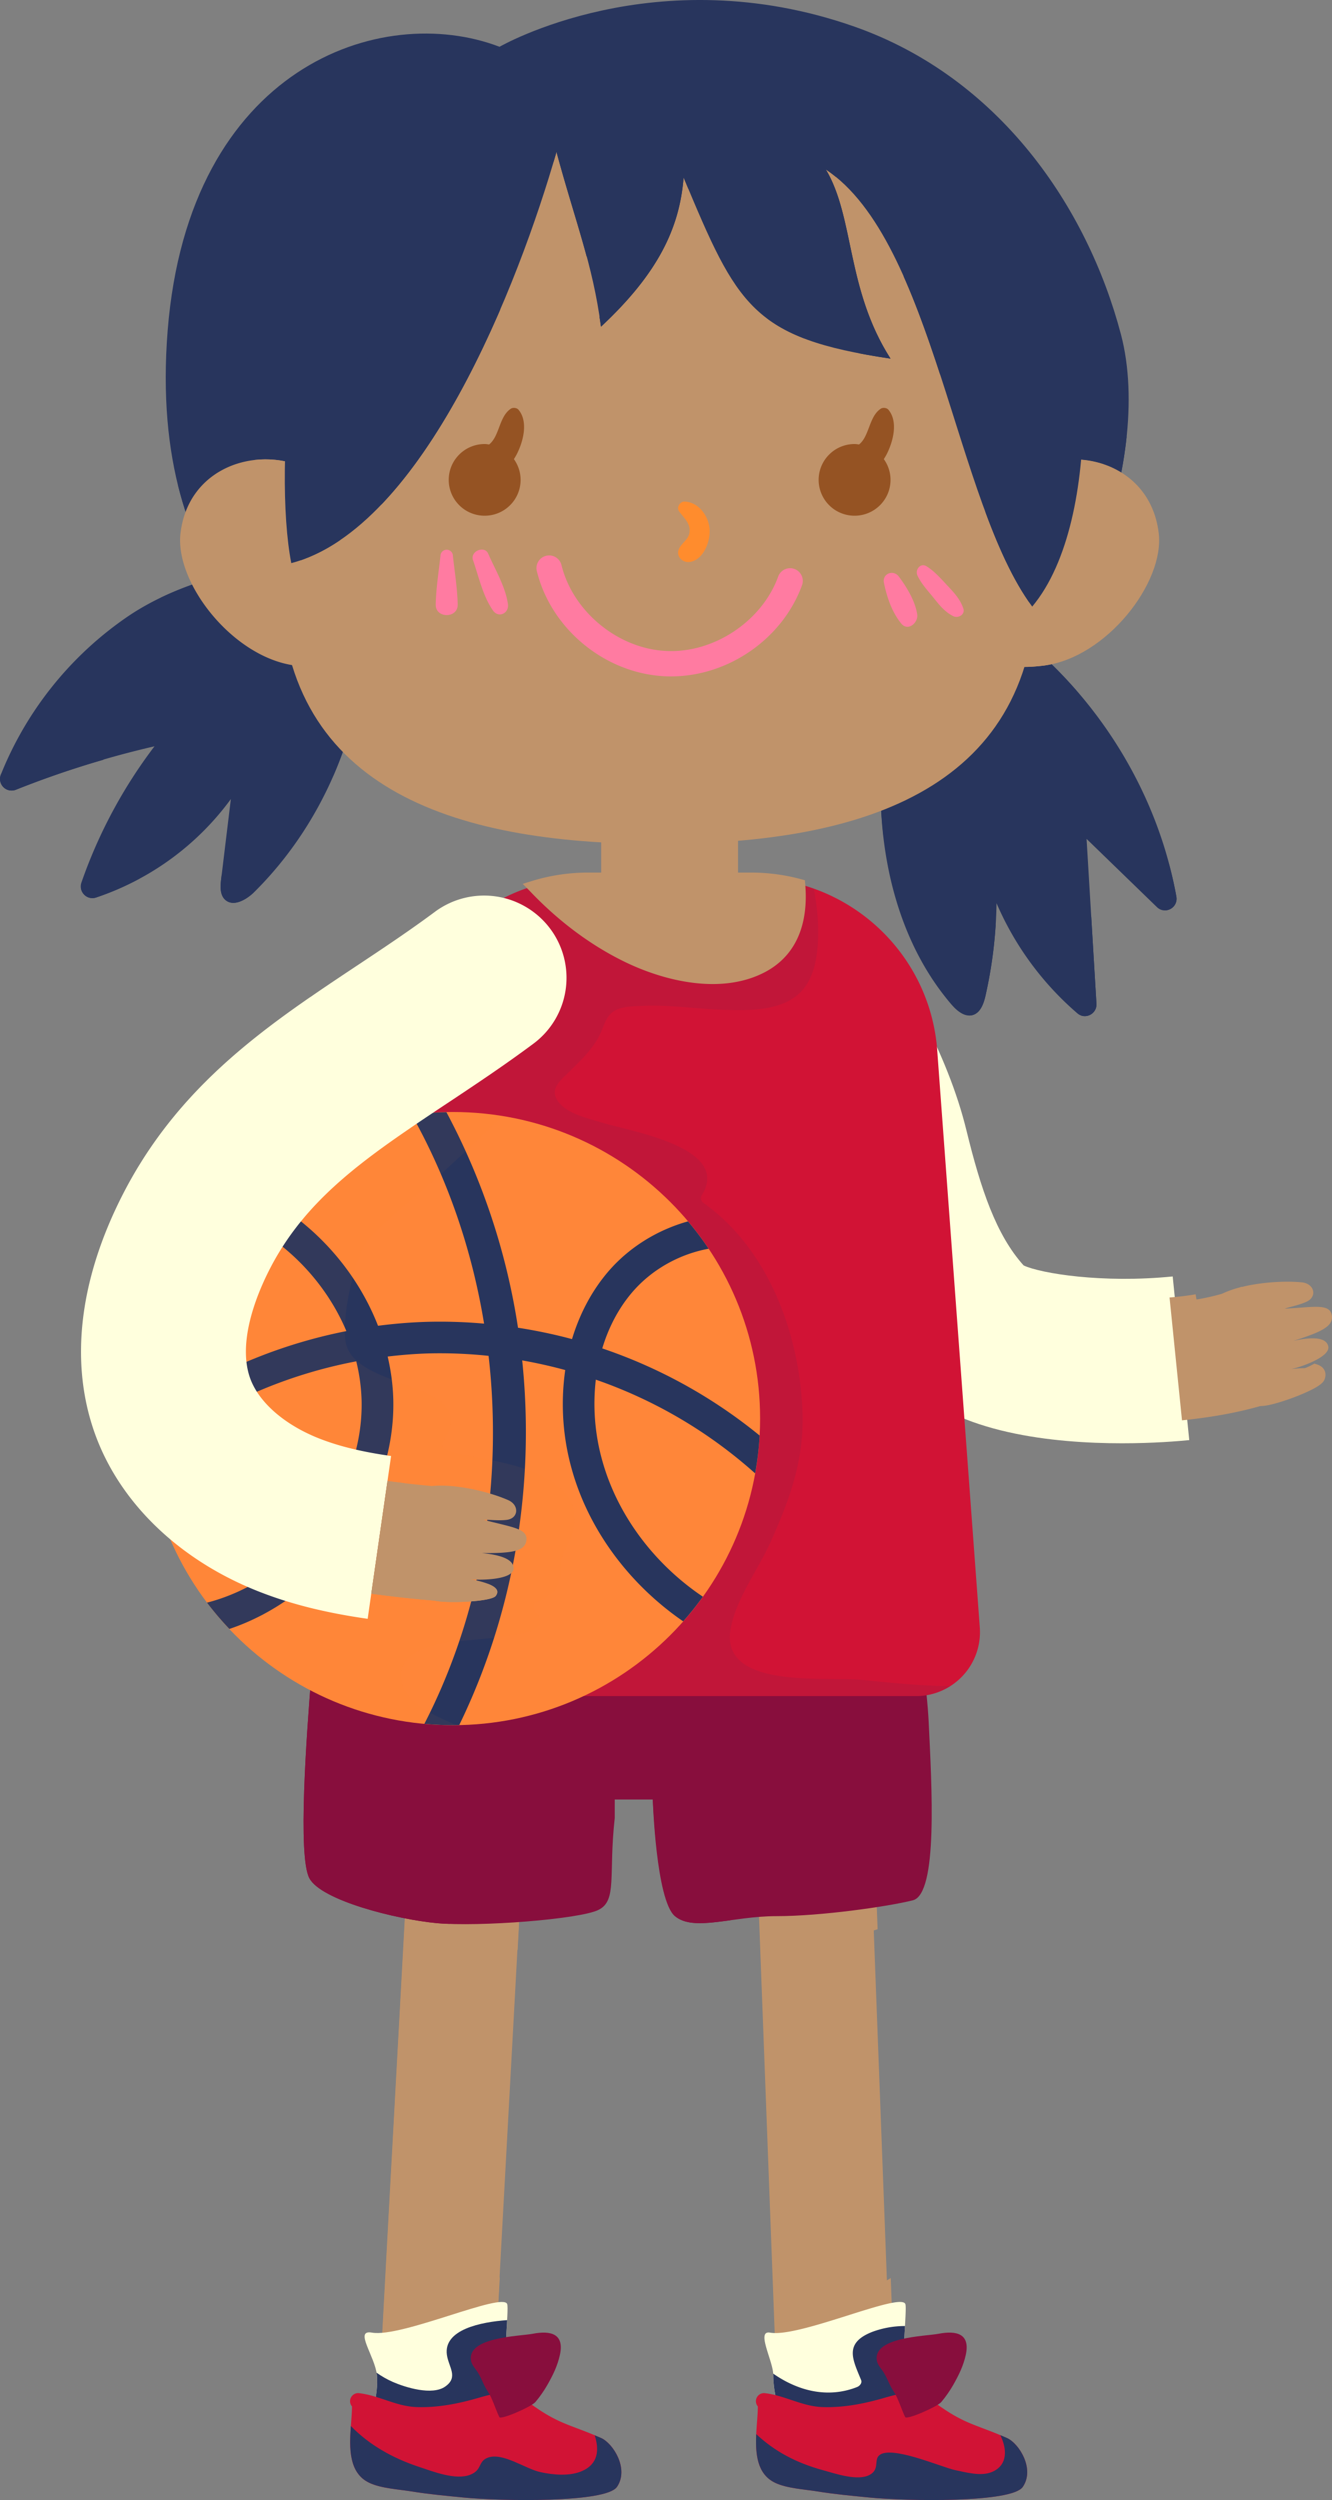 <svg xmlns="http://www.w3.org/2000/svg" width="63.629" height="119.37"><rect width="100%" height="100%" fill="#808080" stroke="none"/><g fill-rule="evenodd" stroke-miterlimit="10" data-paper-data="{&quot;isPaintingLayer&quot;:true}" style="mix-blend-mode:normal"><path fill="#c0936a" d="M39.855 117.344a2.723 2.723 0 0 1-2.723-2.617L35.84 80.44a2.722 2.722 0 0 1 2.623-2.818c1.523-.076 2.77 1.114 2.826 2.614l1.29 34.286a2.722 2.722 0 0 1-2.621 2.82c-.034.002-.07.002-.104.002" data-paper-data="{&quot;origPos&quot;:null}"/><path fill="#c0936a" d="M38.637 77.274a2.722 2.722 0 0 0-2.622 2.819l1.29 34.287a2.723 2.723 0 0 0 2.723 2.617 2.722 2.722 0 0 0 2.726-2.822l-.203-5.404c-1.088.663-2.38 1.197-3.5 1.205-2.279.017-1.15-2.996-1.117-4.347.083-3.42-.068-6.842-.348-10.246-.064-.783-.05-1.666.636-2.186.437-.332 1.05-.396 1.57-.514.73-.164 1.435-.33 2.131-.57l-.46-12.224c-.056-1.5-1.303-2.689-2.826-2.615m-17.872 41.072a2.72 2.72 0 0 1-2.724-2.863c.327-6.144.656-12.135.983-18.128.327-5.99.655-11.98.983-18.12a2.72 2.72 0 0 1 2.867-2.57 2.72 2.72 0 0 1 2.577 2.859c-.327 6.143-.655 12.135-.982 18.127-.328 5.99-.656 11.98-.984 18.12a2.723 2.723 0 0 1-2.72 2.575" data-paper-data="{&quot;origPos&quot;:null}"/><path fill="#c0936a" d="M19.024 97.53c.328-5.99.655-11.98.983-18.122a2.72 2.72 0 0 1 2.867-2.57 2.721 2.721 0 0 1 2.577 2.86c-.24 4.528-.483 8.976-.725 13.4-.727.294-1.484.463-2.295.567-.49.063-1.013.064-1.473.27-.626.281-.898.787-1.033 1.44a17.315 17.315 0 0 0-.275 4.934c.148 1.798.065 4.788-.022 6.583-.08 1.64.29 2.676 2.534 2.423.574-.064 1.164-.274 1.712-.583-.13 2.388-.259 4.786-.389 7.213a2.722 2.722 0 0 1-2.867 2.57 2.721 2.721 0 0 1-2.577-2.86c.328-6.142.655-12.135.983-18.126" data-paper-data="{&quot;origPos&quot;:null}"/><path fill="#ffd" d="M53.594 68.913c-3.236 0-7.889-.468-10.232-2.898-2.779-2.883-3.973-6.6-4.849-10.188-.63-2.584-2.445-5.562-3.755-7.576l6.61-4.27c1.758 2.704 3.894 6.284 4.798 9.99.687 2.811 1.42 4.995 2.733 6.451.817.381 3.764.862 7.12.525l.791 7.814c-.52.052-1.716.152-3.216.152"/><path fill="#28355d" d="M.758 37.708a.554.554 0 0 1-.72-.717 16.64 16.64 0 0 1 6.041-7.539c3.052-2.08 7.48-2.846 11.167-2.58.93 5.634-1.02 11.665-5.075 15.697-.385.383-1.018.757-1.417.39-.253-.236-.23-.634-.19-.976l.464-3.83a13.116 13.116 0 0 1-6.443 4.702c-.438.145-.847-.284-.695-.718a23.482 23.482 0 0 1 3.49-6.503 44.884 44.884 0 0 0-6.622 2.074"/><path fill="#28355d" d="m10.588 41.793.09-.193c.506-1.042 1.224-1.952 1.825-2.93-.03 1.303-.123 2.66-.395 3.955-.388.362-.975.682-1.354.333-.253-.235-.23-.633-.19-.975l.023-.19m-6.718.616c1.027-.812 2.058-2.167 3.022-3.053 1.146-1.05 2.006-1.883 3.245-2.829-.407 1.69-3.25 5.042-3.478 5.425a13 13 0 0 1-2.073.902.552.552 0 0 1-.716-.445M.04 36.991l.02-.043c1.677-1.66 3.815-2.746 6.18-2.425-.224.734-.7 1.3-1.32 1.76a45.22 45.22 0 0 0-4.16 1.425.554.554 0 0 1-.72-.717m14.33-2.71c-.574-1.01-1.432-1.39-2.486-1.82-1.82-.749-3.406-1.66-4.102-3.614-.036-.1-.065-.206-.097-.31 2.882-1.384 6.48-1.888 9.562-1.666.565 3.426.06 6.996-1.332 10.176-.704-.742-1.1-1.986-1.546-2.767"/><path fill="#880e3d" d="M42.846 71.252s1.363 7.835 1.515 10.94c.15 3.106.454 8.241-.758 8.544-1.212.301-4.392.755-6.513.755-2.12 0-3.938.754-4.847 0-.908-.755-1.06-5.57-1.06-5.57h-1.817v.888c-.303 2.718.128 3.927-.77 4.38-.896.453-5.75.822-7.716.637-1.966-.184-5.544-1.09-6.103-2.148-.558-1.057-.137-6.796.106-9.817.245-3.02 2.971-11.27 2.971-11.27z"/><g fill="#880e3d"><path d="M14.883 79.861c.245-3.02 2.972-11.27 2.972-11.27l24.99 2.662s1.045 6 1.407 9.58c-1.8 1.777-5.623 1.622-7.825 1.534-2.024-.082-4.048-.32-6.074-.308-.93.005-1.823.025-2.688.398-1.02.44-1.887 1.127-2.958 1.473-1.739.561-3.59.413-5.36.14-.764-.117-2.443-.645-3.156-.152-1.242.86 2.983 2.347 2.885 2.792-.098.444-1.636.038-2.456.137-.206.025-.342.212-.237.41.962 1.808 5.604 2.567 5.57 2.828-.035.262-.5.728-.757.772-.186.031-.234.258-.163.4.116.235.27.434.453.604-.22-.008-.428-.018-.606-.034-1.966-.185-5.544-1.09-6.102-2.149-.559-1.057-.139-6.796.105-9.817"/><path d="M33.034 85.055c.725 0 0 1.753-.422 2.654-.07.15-.023.36.163.401.932.2.848.336.868 1.1.013.486.187.95.423 1.37.233.4.512.77.831 1.105-1.145.157-2.08.282-2.653-.194-.759-.63-1.005-4.443-1.06-5.57.578-.46 1.125-.866 1.85-.866"/></g><path fill="#d11335" d="M28.101 41.912h7.772c4.614 0 8.467 3.507 8.886 8.088l2.046 27.71a3.055 3.055 0 0 1-3.052 3.274h-23.53a3.055 3.055 0 0 1-3.054-3.275L19.215 50c.42-4.58 4.273-8.087 8.886-8.087"/><path fill="#28355d" fill-opacity=".1" d="M17.17 77.71 19.214 50c.42-4.58 4.273-8.088 8.886-8.088h7.772c1.053 0 2.063.19 3.005.527.153.816.237 1.645.197 2.467-.04.853-.197 1.813-.82 2.454-.914.94-2.543.892-3.753.852-1.28-.043-2.56-.248-3.842-.183-.43.021-1.025.015-1.39.291-.354.268-.432.717-.62 1.093-.349.694-.868 1.175-1.414 1.718-.474.47-1.05.886-.529 1.521.46.56 1.464.77 2.113.967 1.37.418 6.127 1.18 4.703 3.454-.085.134-.02.29.098.373 3.106 2.224 4.576 6.258 4.715 9.961.086 2.273-.597 4.15-1.514 6.197-.589 1.314-1.696 2.783-1.927 4.215-.463 2.871 4.62 2.216 6.233 2.385 1.395.145 2.834.292 4.263.303-.473.3-1.032.477-1.638.477h-23.53a3.056 3.056 0 0 1-3.054-3.275"/><path fill="#28355d" d="M44.214 27.66c6.175 2.65 10.8 8.565 11.981 15.15.096.532-.54.88-.93.502l-3.36-3.257.472 7.874c.03.482-.54.774-.907.46a14.49 14.49 0 0 1-3.866-5.264 21.433 21.433 0 0 1-.527 4.416c-.086.38-.24.82-.617.926-.39.11-.759-.213-1.022-.52-2.3-2.69-3.287-6.308-3.369-9.843-.08-3.534 1.32-7.006 2.145-10.444"/><path fill="#28355d" d="M49.588 34.2c-.76.7-1.096 1.807-1.768 2.596-1.425 1.67-3.453 2.802-5.608 3.192a20.198 20.198 0 0 1-.143-1.884c-.08-3.534 1.32-7.006 2.145-10.444 2.834 1.216 5.336 3.126 7.334 5.468-.71.287-1.423.58-1.96 1.071m2.706 3.354c.21-.143.828.198.986.29 1.21.684 1.996 2.19 2.57 3.446.134.503.254 1.008.345 1.521a.552.552 0 0 1-.5.652c-.324-.523-.65-1.045-.968-1.573-.524-.87-1.11-1.7-1.624-2.574-.137-.23-.9-1.7-.81-1.762m-6.036 3.71c.717.823 1.1 1.837 1.304 2.925a21.47 21.47 0 0 1-.484 3.353c-.086.38-.24.821-.617.926a.59.59 0 0 1-.156.02c-.72-2.42-.898-4.97-.047-7.224m3.741-.418a10.02 10.02 0 0 1 2.13 2.937l.25 4.147a.556.556 0 0 1-.724.56c-1.208-2.427-1.998-5.177-1.657-7.644"/><path fill="#28355d" d="M23.863 2.234s7.441-4.308 16.96-.96c6.87 2.417 11.11 8.558 12.726 14.7 1.616 6.142-2.34 16.234-7.252 17.863-4.913 1.63-31.752-2.145-31.752-2.145S7 28.36 8.01 15.773C9.018 3.187 18.208.073 23.863 2.234"/><path fill="#28355d" d="M12.517 21.12c.172.003.318-.178.264-.346-.978-3.017-.72-5.563.582-8.635.96-2.268 2.706-5.105 4.76-6.688 2.16-1.665 4.114-2.07 6.685-2.829 1.691-.498 3.137-.464 4.733.337.85.425 2.508 1.163 2.577 2.251.022.35.57.351.547 0 0-.018-.008-.036-.01-.054a.273.273 0 0 0 .064-.08c1.61-3.228 5.937-2.318 8.67-1.27 3.362 1.29 6.67 3.688 8.84 6.552 1.15 1.517 1.968 3.254 2.12 5.164.085 1.095-.008 2.208.16 3.3.165 1.083.644 1.71 1.31 2.021-.586 5.583-3.774 11.75-7.522 12.994-4.913 1.63-31.752-2.145-31.752-2.145s-4.406-1.953-6.032-8.494c.908-1.26 2.307-2.109 4.004-2.078"/><path fill="#c0936a" d="M45.853 28.532c.017-2.623.42-3.273 2.29-5.283 2.152-2.312 6.747-1.576 7.208 2.198.291 2.375-2.505 5.95-5.472 6.33-2.968.38-4.042-.86-4.026-3.245" data-paper-data="{&quot;origPos&quot;:null}"/><path fill="#c0936a" d="M48.143 23.25c1.16-1.248 3.03-1.599 4.58-1.075.29 1.113.27 2.33-.308 3.33-.363.627-1.199.962-1.265 1.725-.033.387.198.764.248 1.14.11.837-.202 1.765-.584 2.492a6.133 6.133 0 0 1-.53.836c-.135.03-.27.061-.405.08-2.968.38-4.042-.86-4.026-3.246.018-2.623.42-3.273 2.29-5.283m-30.02 5.283c.015 2.385-1.06 3.625-4.027 3.245-2.968-.38-5.763-3.955-5.472-6.33.461-3.774 5.055-4.51 7.207-2.198 1.871 2.01 2.273 2.66 2.29 5.283" data-paper-data="{&quot;origPos&quot;:null}"/><path fill="#c0936a" d="M14.096 31.776c-.007 0-.013-.002-.019-.003-1.122-1-2.45-2.627-2.397-4.183.04-1.2 1.241-1.41 1.126-2.707-.085-.945-.616-1.967-.647-2.919 1.325-.153 2.732.275 3.673 1.285 1.87 2.01 2.272 2.66 2.29 5.283.016 2.385-1.058 3.625-4.026 3.245" data-paper-data="{&quot;origPos&quot;:null}"/><path fill="#c0936a" d="M13.383 27.609c0-9.954 1.652-21.346 18.075-21.346 16.42 0 18.074 11.392 18.074 21.346s-8.093 12.687-18.074 12.687c-9.983 0-18.075-2.733-18.075-12.687" data-paper-data="{&quot;origPos&quot;:null}"/><path fill="#c0936a" d="M48.198 27.832c-.377-.598-.65-1.274-.918-1.926-.575-1.402-1.228-2.767-1.786-4.176-1.145-2.89-1.91-5.927-3.05-8.814a14.22 14.22 0 0 0-.88-2.025c-.17-.31-.626-.037-.474.276.313.64.592 1.292.848 1.952.52 1.477.82 3.022 1.078 4.578-2.18.24-4.352-.028-6.09-1.492-1.67-1.408-2.686-3.45-3.569-5.404-.107-.237-.425-.128-.5.064-.76 1.958-1.553 4.492-3.704 5.33-1.61.626-1.462-.77-1.694-1.875-.255-1.212-.53-2.413-.73-3.636-.044-.277-.46-.242-.527 0-1.414 5.104-5.772 16.576-12.289 16.587.008-9.937 1.692-21.274 18.074-21.274 16.422 0 18.075 11.392 18.075 21.347 0 .058-.004.113-.005.171-.43.912-1.17 1.41-1.859.317" data-paper-data="{&quot;origPos&quot;:null}"/><path fill="#ff7ba1" d="M32.056 32.297a7.26 7.26 0 0 1-.328-.009c-2.844-.15-5.404-2.262-6.084-5.02a.604.604 0 0 1 .444-.73.604.604 0 0 1 .733.442c.547 2.216 2.685 3.98 4.972 4.1 2.28.13 4.6-1.405 5.38-3.55a.606.606 0 1 1 1.14.412c-.935 2.566-3.53 4.354-6.257 4.354"/><path fill="#ff8c2d" d="M32.71 23.947c.66.034 1.127.668 1.185 1.295.053.583-.272 1.473-.926 1.588-.38.066-.722-.3-.514-.666.183-.32.512-.452.49-.875-.02-.365-.304-.595-.505-.873-.138-.19.046-.48.27-.469"/><path fill="#28355d" d="M39.45 8.091c1.373 2.296.965 5.71 3.09 9.032-6.6-.98-7.32-2.507-9.885-8.648-.187 2.408-1.219 4.58-3.946 7.123-.404-3.047-1.24-5.047-2.126-8.345-1.794 6.268-6.35 17.966-12.668 19.636-.89-4.56.105-15.989 3.354-19.318 3.25-3.328 7.901-5.138 12.556-5.32 4.656-.184 9.298 1.181 13.351 3.47 2.692 1.52 5.178 3.471 7.007 5.96 1.827 2.486 2.637 13.088-.875 17.282-3.685-4.974-4.699-17.44-9.858-20.872"/><path fill="#28355d" d="M47.362 18.648c1.353 3.098 2.03 6.707 1.801 10.106-.796-1.14-1.468-2.63-2.087-4.298-.036-1.944-.032-3.885.286-5.808m-6.339-1.782c-.536-1.348-.898-2.765-1.292-4.17-.462-1.646-1.09-3.68-.249-5.29.17.344.322.696.46 1.052a6.138 6.138 0 0 0-.492-.367c1.373 2.296.965 5.71 3.09 9.032a35.86 35.86 0 0 1-1.517-.257m-2.6-.708c-.698-.267-1.286-.583-1.793-.968-.584-2.333-1.136-4.673-1.082-7.072 1.687 2.238 2.397 5.238 2.875 8.04m-8.45-3.795c.81-1.892 1.133-4.146 2.136-5.949.396.79.646 1.677.778 2.613-.077-.184-.15-.36-.232-.552-.187 2.408-1.22 4.58-3.946 7.124-.02-.159-.048-.305-.07-.457.48-.909.925-1.836 1.334-2.779m-9.404 5.083c1.09-2.504 1.453-5.7 3.127-7.92.446 1.713.458 3.5.19 5.277-1.49 3.443-3.409 6.93-5.684 9.304.692-2.254 1.424-4.495 2.367-6.66m-5.24 4.951c.69-2.78 1.175-5.742 2.351-8.38.063 2.53-.368 5.007-.746 7.52-.213 1.41-.382 2.844-.68 4.243a7.93 7.93 0 0 1-1.907.976c.287-1.461.614-2.915.98-4.359M27.168 4.346c1.374 2.195 1.402 5.2.86 7.923-.41-1.54-.916-3.05-1.445-5.016-.047.165-.098.336-.149.51.13-1.167.32-2.319.735-3.417M42.694 8.14c2.046 2.97 2.28 6.32 2.22 9.756-.534-1.634-1.097-3.235-1.74-4.682-.204-1.688-.458-3.373-.48-5.074" data-paper-data="{&quot;origPos&quot;:null}"/><path fill="#955323" d="M23.152 21.201c.073 0 .143.013.213.022.501-.397.47-1.329 1.034-1.706.104-.069.288-.05.37.048.475.565.227 1.515-.08 2.117-.044.083-.09.163-.14.24.2.28.32.621.32.991 0 .945-.769 1.711-1.717 1.711a1.714 1.714 0 0 1-1.717-1.71c0-.946.77-1.713 1.717-1.713m17.671 0c.073 0 .142.013.213.022.5-.397.47-1.329 1.034-1.706.104-.069.288-.05.37.048.474.565.226 1.515-.08 2.117-.044.083-.09.163-.14.24.2.28.32.621.32.991 0 .945-.77 1.711-1.717 1.711a1.714 1.714 0 0 1-1.717-1.71c0-.946.77-1.713 1.717-1.713"/><path fill="#ff8639" d="M6.95 67.734c0-8.085 6.572-14.639 14.68-14.639 8.107 0 14.68 6.554 14.68 14.638 0 8.085-6.573 14.64-14.68 14.64-8.108 0-14.68-6.555-14.68-14.639"/><path fill="#28355d" d="M7.07 69.578a14.683 14.683 0 0 1-.12-1.812 24.185 24.185 0 0 1 9.596-4.21c-1.073-2.545-3.233-4.662-5.823-5.62.366-.404.754-.786 1.162-1.147 2.788 1.25 5.065 3.667 6.173 6.513.773-.1 1.553-.165 2.335-.188.911-.024 1.823.005 2.731.086-.573-3.504-1.73-6.9-3.455-9.97.55-.074 1.102-.116 1.656-.127a32.053 32.053 0 0 1 3.42 10.293c.87.135 1.732.314 2.58.543.355-1.177.918-2.257 1.677-3.162 1.016-1.21 2.396-2.05 3.863-2.46.352.415.68.851.985 1.306-1.384.255-2.73.985-3.687 2.124-.63.75-1.097 1.65-1.393 2.636a24.06 24.06 0 0 1 7.517 4.16c-.034.606-.106 1.21-.215 1.807a22.416 22.416 0 0 0-7.61-4.475 10.032 10.032 0 0 0 .33 3.942c.747 2.605 2.516 4.896 4.783 6.421a14.67 14.67 0 0 1-.94 1.177c-2.51-1.724-4.467-4.28-5.299-7.184a11.484 11.484 0 0 1-.335-4.815 22.75 22.75 0 0 0-2.056-.46c.615 5.92-.374 12-3.006 17.408-.103.002-.206.008-.31.008-.457 0-.91-.024-1.357-.064 2.748-5.333 3.755-11.556 3.067-17.57a22.165 22.165 0 0 0-2.9-.115c-.643.02-1.283.073-1.92.148.156.67.25 1.355.268 2.046.121 4.8-3.294 9.44-7.83 10.961a14.646 14.646 0 0 1-1.068-1.256c4.225-1.089 7.494-5.3 7.384-9.666A8.796 8.796 0 0 0 17.018 65a22.634 22.634 0 0 0-9.949 4.58"/><path fill="#ff8639" fill-opacity=".05" d="M21.63 53.095c.807 0 1.598.067 2.37.193-.918.938-1.903 1.814-2.863 2.704-1.136 1.053-2.464 2.04-3.51 3.168-.605.653-1.308 3.477-1.126 4.852.33 2.486 6.618 1.81 4.67 4.834-.099.15 0 .353.162.4 1.757.508 4.111.577 5.515 1.875.753.697.737 1.687.314 2.545-.152.306-.302.576-.366.913-.047.248.013.506-.028.75-.107.642-.569.893-1.124 1.191-.165.09-.166.302-.056.43.823.947-.877 1.102-1.525 1.192-.845.118-1.699.162-2.546.265-1.062.13-2.89.69-2.227 2.185.392.89 1.66 1.41 2.505 1.776-.055 0-.11.005-.165.005-8.108 0-14.68-6.555-14.68-14.64 0-8.084 6.572-14.638 14.68-14.638"/><path fill="#ffd" d="M5.765 57.23c2.228-4.467 5.568-7.212 9.023-9.6l.011-.007.07-.046c.711-.492 1.43-.97 2.142-1.443 1.244-.826 2.53-1.68 3.76-2.594a3.943 3.943 0 0 1 5.51.801 3.918 3.918 0 0 1-.804 5.495c-1.396 1.038-2.77 1.951-4.1 2.835l-.024.015c-.699.464-1.39.923-2.065 1.39-2.808 1.935-5.04 3.785-6.47 6.652-.589 1.177-1.48 3.404-.863 5.096.424 1.158 1.675 2.235 3.347 2.881.931.36 2.005.62 3.38.815l-1.119 7.774c-1.98-.283-3.603-.685-5.106-1.266-3.813-1.472-6.693-4.21-7.9-7.513-1.224-3.345-.806-7.249 1.208-11.285m37.485 52.787c-.202-.604-5.049 1.61-6.463 1.36-.688-.123.152 1.36.152 2.026 0 1.217.555 2.397.555 2.397s1.897 2.574 4.381 2.171c1.463-.237 1.275-1.48 1.223-3.625-.037-1.499.234-4.08.152-4.329"/><path fill="#28355d" d="M40.943 113.974c.124-.05.25-.189.191-.336-.397-.975-.838-1.758.532-2.297a4.5 4.5 0 0 1 1.565-.28c-.055.95-.156 2.335-.133 3.286.052 2.143.24 3.388-1.223 3.624-2.484.403-4.38-2.17-4.38-2.17s-.556-1.18-.556-2.398c0-.022-.003-.047-.005-.07 1.171.817 2.597 1.2 4.01.64"/><path fill="#ffd" d="M24.23 110.017c.082.25-.189 2.83-.152 4.33.053 2.143.24 3.387-1.223 3.624-2.485.403-5.202-2.17-5.202-2.17s.451-1.51.353-2.398c-.102-.919-1.107-2.182-.239-2.027 1.414.251 6.261-1.963 6.463-1.359"/><path fill="#28355d" d="M18.006 113.403c-.004-.037-.012-.076-.018-.113.24.17.497.317.775.44.601.262 1.88.662 2.507.22.642-.452.162-.922.078-1.51-.172-1.213 1.632-1.573 2.878-1.66-.049.938-.174 2.517-.148 3.566.053 2.144.24 3.388-1.222 3.625-2.486.403-5.204-2.17-5.204-2.17s.452-1.51.354-2.398"/><path fill="#d11335" d="M36.56 114.27c.96.115 1.75.63 2.748.662.976.031 1.965-.16 2.897-.43 1.227-.358 1.622-.366 2.67.374 1.268.894 1.8.902 3.222 1.53.585.257 1.35 1.482.76 2.337-.53.771-5.554.681-7.326.507-.813-.08-1.676-.16-2.48-.29-.606-.1-1.459-.144-2.025-.414-1.305-.623-.824-2.523-.825-3.646a.386.386 0 0 1 .36-.63"/><path fill="#28355d" d="M39.324 117.948c.552.15 1.658.54 2.234.212.457-.26.197-.67.42-.904.522-.55 3.002.552 3.663.688.522.107 1.214.303 1.735.09.78-.322.732-1.112.407-1.762.102.042.2.083.314.133.585.258 1.35 1.483.76 2.34-.53.77-5.554.68-7.326.505-.813-.08-1.675-.16-2.48-.29-.606-.1-1.459-.144-2.025-.414-.865-.413-.945-1.386-.9-2.323.871.818 1.904 1.373 3.198 1.725"/><path fill="#880e3d" d="M44.828 111.432c.875-.168 1.528 0 1.306 1.01-.116.524-.333.964-.6 1.434-.166.288-.356.56-.569.814-.18.218-1.652.866-1.725.72-.167-.338-.335-.909-.545-1.216-.2-.29-.302-.632-.49-.93-.107-.17-.279-.337-.317-.544-.21-1.137 2.313-1.168 2.94-1.288"/><path fill="#d11335" d="M17.173 114.27c.96.115 1.75.63 2.748.662.975.031 1.965-.16 2.897-.43 1.226-.358 1.622-.366 2.67.374 1.267.894 1.8.902 3.221 1.53.586.257 1.352 1.482.762 2.337-.532.771-5.555.681-7.327.507-.813-.08-1.676-.16-2.48-.29-.607-.1-1.459-.144-2.026-.414-1.304-.623-.823-2.523-.824-3.646a.386.386 0 0 1 .36-.63"/><path fill="#28355d" d="M20.038 117.794c.647.213 1.742.65 2.443.361.556-.229.35-.618.802-.8.712-.289 1.817.53 2.54.684.604.13 1.367.201 1.95-.04.816-.34.857-1.032.635-1.72.1.04.193.078.301.126.586.258 1.352 1.483.762 2.34-.532.77-5.554.68-7.327.505-.814-.08-1.676-.16-2.48-.29-.606-.1-1.46-.144-2.026-.414-.985-.47-.952-1.669-.877-2.71.885.91 2.007 1.54 3.277 1.958"/><path fill="#880e3d" d="M25.441 111.432c.874-.168 1.528 0 1.305 1.01-.116.524-.332.964-.6 1.434-.165.288-.355.56-.569.814-.18.218-1.65.866-1.724.72-.168-.338-.335-.909-.546-1.216-.2-.29-.3-.632-.489-.93-.108-.17-.28-.337-.317-.544-.21-1.137 2.313-1.168 2.94-1.288"/><path fill="#ff7ba1" d="M44.262 27.04c.383.236.695.601 1.001.926.317.337.605.646.754 1.086.1.29-.242.485-.48.368-.403-.2-.667-.534-.946-.883-.268-.332-.59-.673-.766-1.062-.122-.269.142-.62.437-.436m-1.322.493c.381.514.777 1.164.875 1.803.06.39-.436.832-.76.44-.446-.54-.689-1.262-.829-1.943-.092-.448.452-.652.714-.3m-19.619-1.094c.334.761.83 1.583.943 2.412.058.43-.447.68-.714.3-.484-.687-.68-1.62-.955-2.407-.146-.418.545-.72.726-.305m-1.685.108c.084.768.21 1.544.228 2.316.015.675-1.067.676-1.05 0 .017-.772.142-1.548.226-2.316a.298.298 0 0 1 .596 0"/><path fill="#c0936a" d="M21.618 76.493c-.358-.003-.675-.025-.863-.069a55.84 55.84 0 0 1-3.02-.33l.774-5.38c.7.1 1.408.173 2.117.24.38-.036.825-.026 1.364.05.684.095 1.573.311 2.28.62.545.235.51.875-.068.946-.407.05-.907-.02-1.095-.003 1.32.356 2.152.405 2.034 1.017-.094.495-.716.582-2.122.572.672.063 1.557.231 1.51.758-.049.523-1.597.544-2.034.491 1.202.237 1.404.508 1.185.798-.143.188-1.2.294-2.042.29h-.02" data-paper-data="{&quot;origPos&quot;:null}"/><path fill="#c0936a" d="M18.51 70.713c.263.037.53.07.795.1-.398 1.568-.442 3.346 1.118 4.24.855.49 1.868.621 2.9.58.45.177.51.37.356.57-.143.19-1.198.294-2.04.29h-.02c-.359-.003-.676-.024-.864-.069a55.3 55.3 0 0 1-3.019-.33zm37.633-8.535c.881-.079 1.632-.23 2.237-.406.241-.114.518-.218.853-.304l.08-.032-.002.016c.163-.04.33-.079.517-.11.68-.12 1.593-.188 2.362-.113.59.058.755.677.226.923-.37.173-.869.26-1.042.333 1.365-.066 2.172-.275 2.25.343.062.5-.503.774-1.843 1.196.66-.146 1.552-.258 1.67.258.116.512-1.35 1.007-1.783 1.09 1.216-.142 1.493.052 1.373.397-.11.32-2.08 1.06-2.722 1.11l-.164.01c-1.01.292-2.195.515-3.469.652z" data-paper-data="{&quot;origPos&quot;:null}"/><path fill="#c0936a" stroke="#c0936a" stroke-width=".5" d="M57.156 62.046c.002 1.016.036 2.038.202 3.018.112.663.355 1.054 1.05 1.148.892.12 2.024-.14 2.898-.328.516-.11 1.048-.255 1.51-.505.236.07.29.208.226.39-.112.32-2.082 1.06-2.723 1.11l-.164.01c-1.01.292-2.195.515-3.468.652l-.544-5.363c.362-.032.697-.079 1.013-.132M28.968 41.912v-1.976c.983.063 1.99.094 3.02.094 1.028 0 2.036-.03 3.018-.094v1.976h.867c.81 0 1.594.11 2.342.312.138 1.588-.243 3.181-1.83 3.992-1.959 1.002-4.536.4-6.405-.502-1.69-.817-3.226-1.999-4.542-3.396a8.93 8.93 0 0 1 2.663-.406z" data-paper-data="{&quot;origPos&quot;:null}"/><path fill="#c0936a" d="M28.101 41.912h.867v-1.976c.983.063 1.99.094 3.02.094 1.028 0 2.036-.03 3.018-.094v1.604c-.958.31-2.41.304-2.954.412-.8.16-1.584.378-1.786 1.24-.418 1.785 1.25 2.724 2.748 2.954 1.168.18 2.392.127 3.598-.072-.076.047-.143.1-.226.142-1.96 1.002-4.537.4-6.406-.502-1.69-.817-3.226-1.999-4.54-3.396a8.93 8.93 0 0 1 2.661-.406" data-paper-data="{&quot;origPos&quot;:null}"/></g></svg>